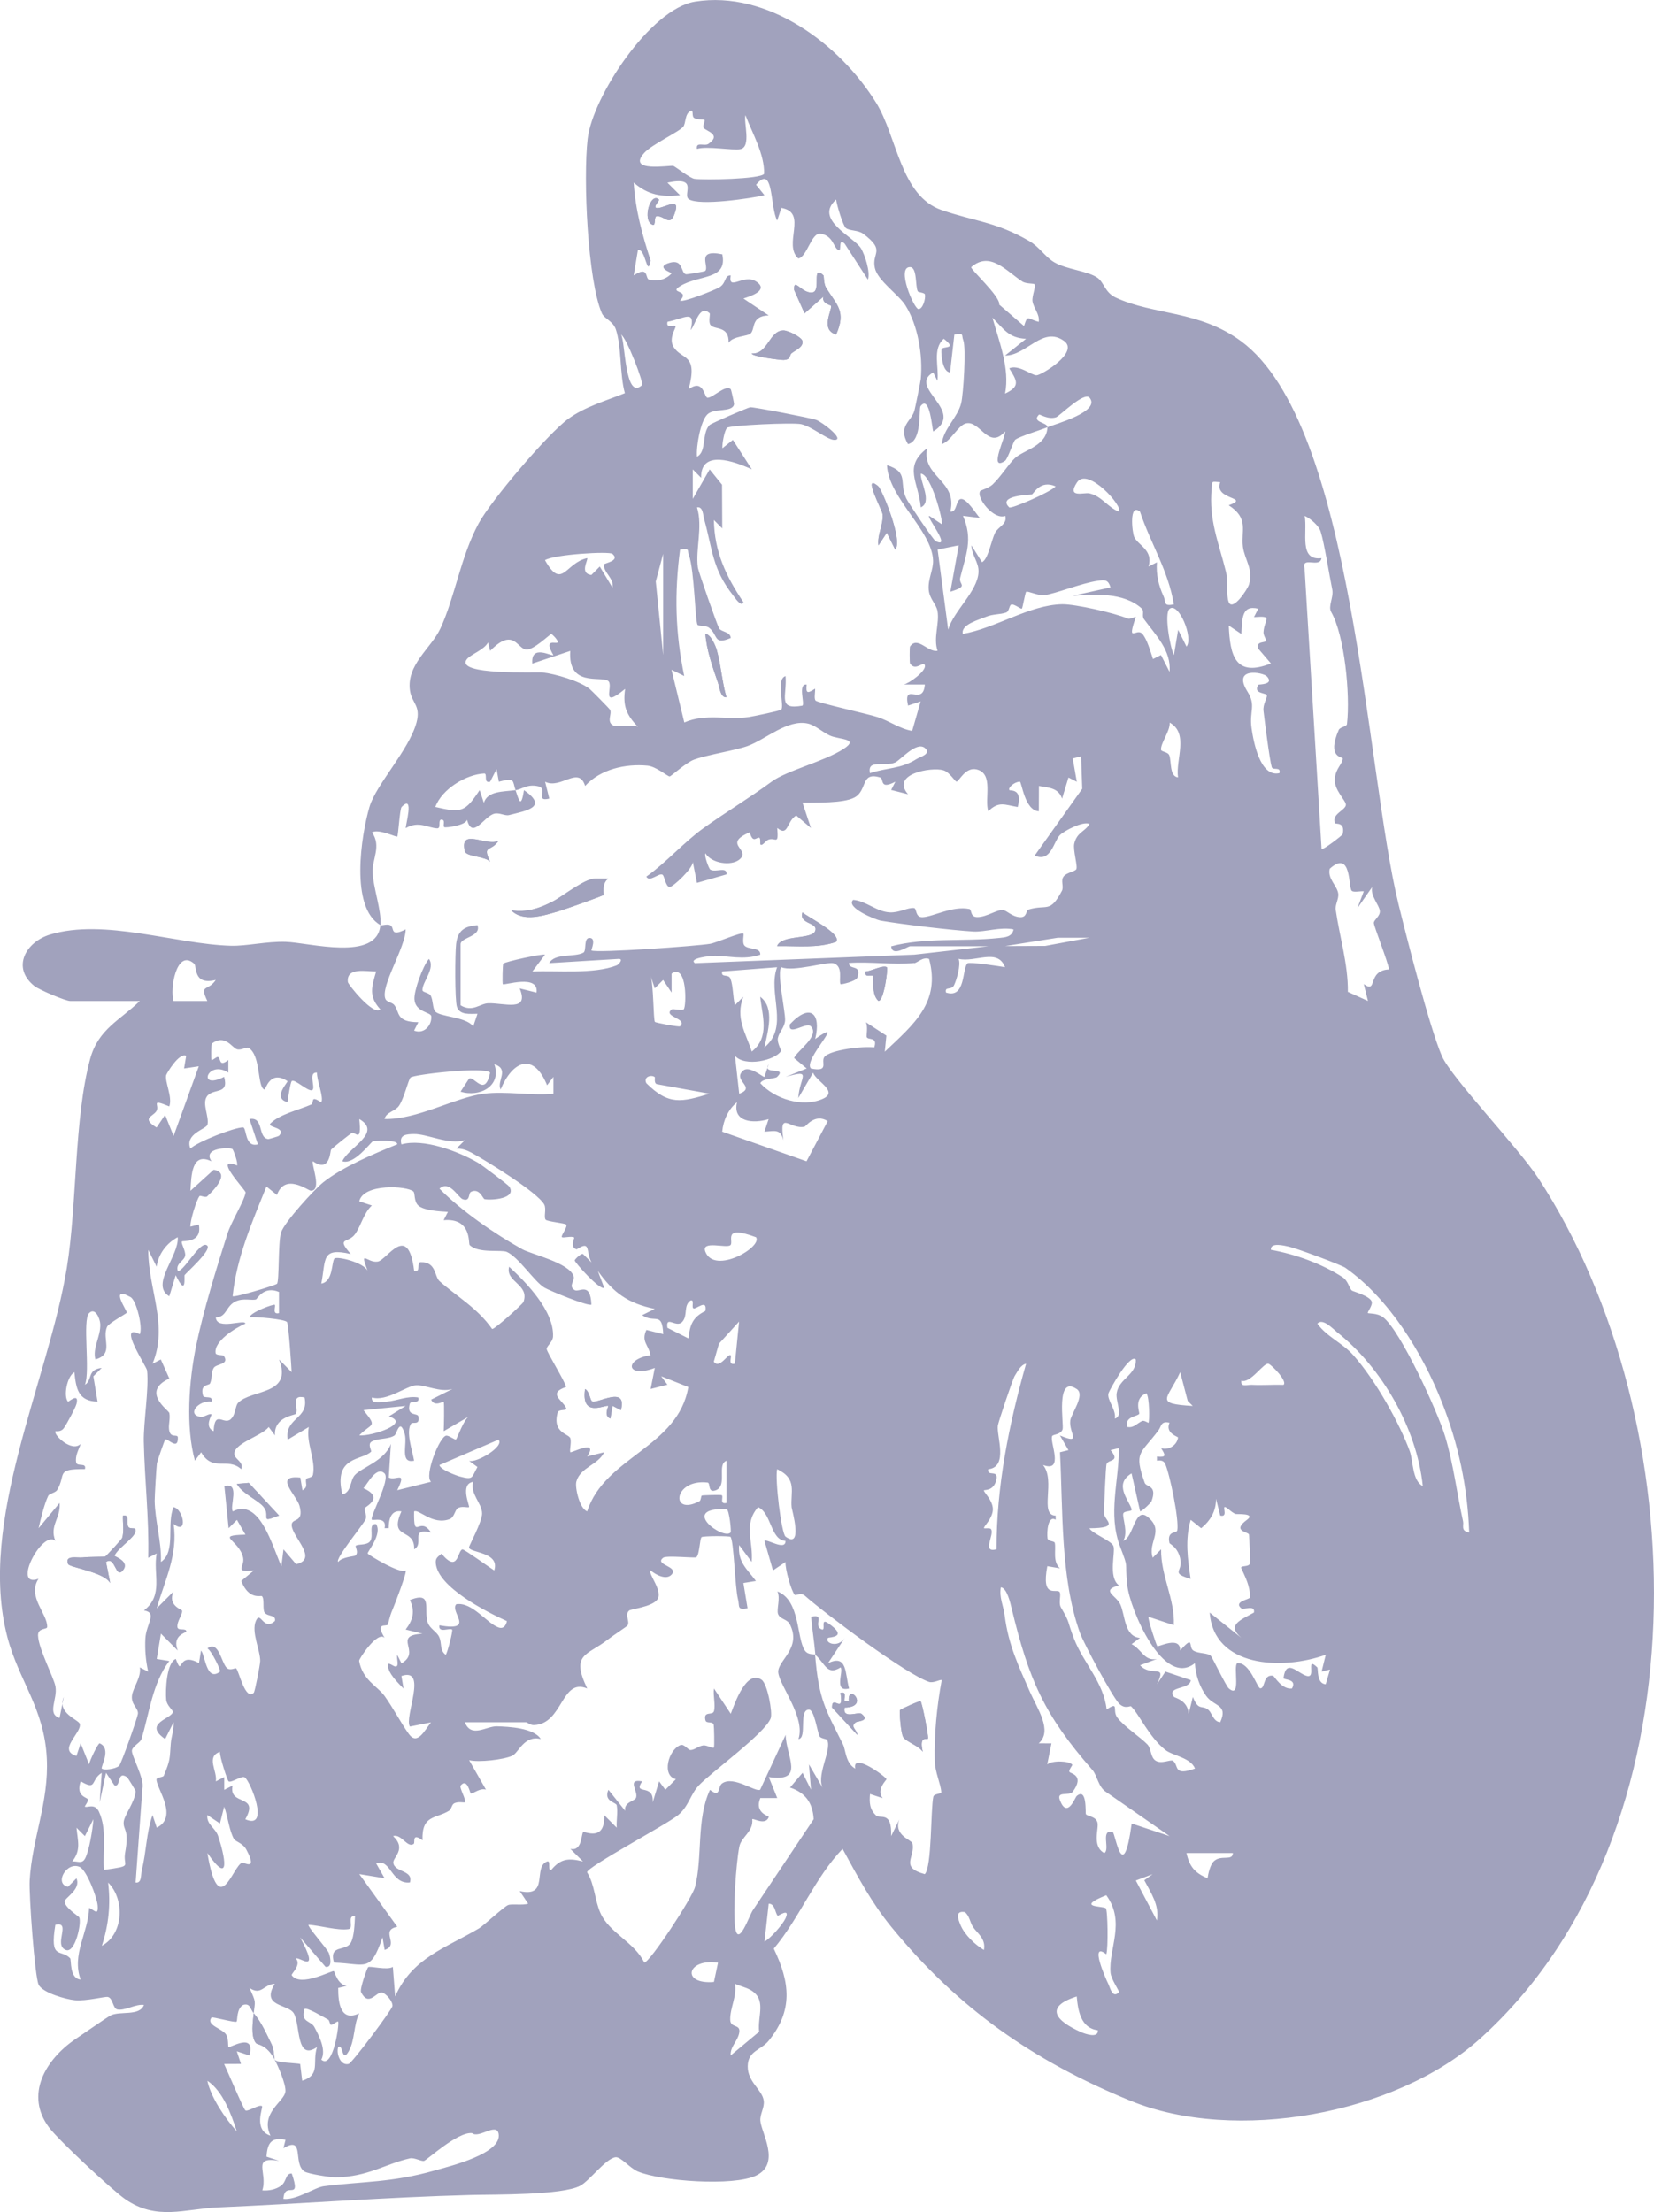 <svg width="468" height="626" viewBox="0 0 468 626" fill="none" xmlns="http://www.w3.org/2000/svg">
<g clip-path="url(#clip0_13_7387)">
<path d="M77.769 582.895C75.416 578.478 72.837 578.681 72.443 578.215C70.854 576.329 71.583 571.841 71.798 569.764C74.031 572.378 75.321 575.47 76.838 578.514C77.614 580.077 77.459 582.334 77.769 582.895Z" fill="#A1A2BD"/>
<path d="M233.009 77.95C233.14 78.07 233.033 80.254 233.713 81.376C236.759 86.39 239.529 88.013 236.591 94.662C231.958 93.313 235.529 87.727 235.135 86.521C235.087 86.366 232.364 85.853 233.009 83.931L227.647 88.67L224.709 82.081C224.458 78.177 227.038 83.394 230.011 82.725C232.352 82.212 229.557 74.62 233.009 77.95Z" fill="#A1A2BD"/>
<path d="M223.98 99.974C223.24 100.595 223.956 101.741 221.723 101.884C220.911 101.932 212.683 100.893 212.707 100.046C217.328 100.285 217.591 93.612 221.64 93.516C222.977 93.48 226.811 95.414 227.038 96.489C227.42 98.231 225.019 99.115 223.968 99.986L223.98 99.974Z" fill="#A1A2BD"/>
<path d="M248.522 137.648C249.501 138.484 255.58 152.928 253.311 155.554L250.922 150.779L248.558 154.348C248.152 151.316 250.003 148.511 249.728 145.515C249.621 144.392 243.781 133.577 248.522 137.648Z" fill="#A1A2BD"/>
<path d="M186.457 56.475C186.732 56.726 184.546 58.707 185.86 58.862C187.448 59.137 192.142 55.819 191.198 59.412C189.801 64.724 188.344 61.154 185.908 61.154C184.881 61.154 185.693 63.984 184.666 63.614C181.597 62.515 184.045 54.195 186.457 56.463V56.475Z" fill="#A1A2BD"/>
<path d="M205.541 197.322C203.821 197.489 203.607 194.517 203.141 193.18C201.672 188.942 199.904 183.893 199.594 179.428C201.087 179.392 202.508 182.89 202.806 183.952C203.929 187.856 204.335 193.192 205.541 197.322Z" fill="#A1A2BD"/>
<path d="M172.114 248.665C170.108 249.966 170.944 253.141 170.753 253.284C170.215 253.69 159.634 257.415 158.046 257.88C153.986 259.05 148.062 261.091 144.647 257.606C149.077 258.262 152.612 257.092 156.589 255.027C158.655 253.953 163.862 249.918 166.979 248.915C168.639 248.378 170.43 248.712 172.114 248.677V248.665Z" fill="#A1A2BD"/>
<path d="M236.592 266.546C231.194 268.42 225.509 267.656 219.884 267.74C221.066 264.505 229.605 265.902 230.62 263.55C231.755 260.936 225.903 261.652 227.061 258.202C228.435 259.491 238.251 264.254 236.592 266.546Z" fill="#A1A2BD"/>
<path d="M141.064 237.921C138.807 241.299 136.43 238.924 138.664 243.878C137.326 242.278 131.892 242.493 131.522 240.882C129.934 234.053 137.744 239.712 141.064 237.921Z" fill="#A1A2BD"/>
<path d="M262.578 491.993C262.339 492.506 259.963 490.942 261.097 495.753C259.891 493.986 256.655 493.079 255.592 491.647C254.899 490.716 254.422 484.257 254.66 483.947C254.851 483.696 260.226 481.249 260.476 481.44C260.906 481.763 262.805 491.503 262.578 491.993Z" fill="#A1A2BD"/>
<path d="M239.004 481.429C239.099 481.572 239.792 481.369 240.174 481.429C239.732 475.973 246.36 483.124 238.98 483.243C238.311 486.693 242.849 484.294 243.769 485.022C246.301 487.051 242.61 487.075 242.145 487.409C240.425 488.675 242.539 489.498 242.575 490.978L235.421 483.219C235.421 479.292 238.849 485.583 237.81 479.065C239.935 478.588 238.574 480.796 239.004 481.452V481.429Z" fill="#A1A2BD"/>
<path d="M36.341 432.14C36.663 432.665 38.049 432.438 38.192 432.629C39.47 434.396 33.475 437.774 32.388 440.257C32.28 440.496 36.878 441.868 34.764 444.423C32.651 446.978 32.663 440.197 29.999 442.047L31.182 448.004C29.438 444.865 19.657 443.611 19.263 442.62C18.212 439.97 21.938 440.973 23.419 440.77C25.055 440.543 29.462 440.627 29.761 440.508C30.083 440.364 34.466 435.601 34.561 435.267C35.17 433.309 34.681 430.958 34.788 428.917C36.866 428.57 35.493 430.755 36.341 432.14Z" fill="#A1A2BD"/>
<path d="M70.377 419.653L78.951 428.893C73.231 431.113 76.623 429.299 74.724 426.625C73.279 424.607 68.55 422.745 67.021 419.94L70.365 419.653H70.377Z" fill="#A1A2BD"/>
<path d="M167.505 396.566C168.782 397.485 177.608 391.815 175.685 399.073L173.309 397.844L172.711 401.449C170.633 400.685 172.27 397.951 172.102 397.879C171.171 397.474 164.364 401.377 165.534 393.104C166.764 393.677 166.943 396.16 167.505 396.566Z" fill="#A1A2BD"/>
<path d="M250.934 273.733C251.34 274.019 250.11 283.295 248.558 283.259C246.396 281.373 247.328 276.538 247.089 276.252C246.623 275.679 244.474 276.944 244.963 274.927C246.444 274.855 249.895 273.005 250.922 273.733H250.934Z" fill="#A1A2BD"/>
<g clip-path="url(#clip1_13_7387)">
<path d="M107.625 261.784C98.967 256.853 102.191 236.298 104.568 228.288C106.443 221.973 115.722 212.28 117.848 204.497C119.162 199.698 116.498 198.994 115.997 195.436C114.958 188.095 122.016 183.428 124.595 177.889C128.727 169.031 130.292 157.655 135.427 148.129C138.89 141.707 154.965 122.775 160.769 118.549C165.462 115.123 171.469 113.404 176.808 111.267C175.315 106.015 175.912 97.957 174.228 93.158C173.428 90.89 170.968 90.15 170.323 88.706C166.298 79.574 164.961 50.59 166.274 39.298C167.66 27.325 184.045 2.459 196.68 0.454C217.209 -2.805 237.642 12.475 247.901 29.079C253.92 38.82 254.756 55.437 266.471 59.459C275.619 62.599 281.829 62.778 291.18 68.186C294.13 69.893 295.707 72.686 298.286 74.214C301.797 76.291 307.852 76.661 310.575 78.643C312.426 79.992 312.617 82.773 315.734 84.229C326.458 89.219 339.308 87.81 351.167 96.56C383.125 120.148 386.385 218.069 395.76 256.113C398.149 265.806 404.502 290.791 407.965 298.825C410.593 304.925 429.617 324.764 435.337 333.538C479.919 401.915 482.952 519.21 418.749 576.974C394.912 598.425 349.412 606.578 319.914 594.534C292.434 583.313 270.974 568.308 252.164 545.269C246.551 538.393 242.634 530.968 238.407 523.221C230.477 531.505 226.321 542.655 218.941 551.476C223.538 561.002 224.458 568.976 217.496 577.535C215.262 580.281 211.62 580.316 211.572 584.769C211.524 589.222 215.668 591.37 216.098 594.474C216.373 596.444 215.012 598.246 215.143 600.144C215.382 603.642 221.066 612.284 213.901 615.71C207.5 618.766 187.138 617.322 180.462 614.529C178.169 613.562 175.637 610.279 174.121 610.506C171.362 610.924 166.788 617.167 164.196 618.563C159.121 621.285 139.929 620.999 133.242 621.178C109.405 621.798 86.105 623.637 61.647 624.699C52.332 625.105 44.235 628.555 35.35 622.312C31.576 619.65 16.492 605.611 13.841 602.03C6.986 592.803 12.862 582.895 21.234 577.141C22.858 576.031 30.525 570.767 31.182 570.421C33.904 568.976 39.446 570.731 40.736 567.4C38.383 567.078 35.278 569.131 33.188 568.678C31.922 568.403 31.994 565.514 30.525 565.144C29.749 564.953 24.386 566.374 21.174 566.063C18.666 565.825 12.026 563.963 10.927 561.659C9.829 559.355 8.169 536.316 8.396 532.198C9.04 520.415 13.877 510.054 13.244 497.568C12.516 483.398 5.35 475.711 2.102 463.356C-6.521 430.588 13.722 390.718 18.917 358.75C21.843 340.724 20.935 316.575 25.509 299.684C27.802 291.209 33.952 288.75 39.553 283.283H19.848C18.582 283.283 11.106 280.131 9.745 279.057C3.141 273.816 7.345 266.535 14.164 264.481C29.605 259.826 49.716 267.227 65.361 267.645C69.78 267.764 75.404 266.379 80.802 266.535C87.43 266.726 106.753 272.229 107.625 261.807C108.007 262.022 109.452 261.402 110.384 261.819C111.829 262.464 110.073 265.329 114.791 263.013C114.743 268.182 107.554 279.116 109.058 282.698C109.452 283.629 110.993 283.641 111.602 284.464C113.131 286.529 112.02 289.251 118.373 289.287L117.167 291.651C119.95 292.761 122.231 290.182 122.028 287.604C121.932 286.398 117.478 286.482 117.263 282.781C117.119 280.418 119.556 273.494 121.371 271.369C123.27 274.019 119.448 277.923 119.532 280.215C119.556 280.883 121.431 280.871 121.896 281.814C122.541 283.115 122.41 285.204 123.043 286.124C124.237 287.843 131.773 287.616 133.899 290.469L135.105 286.899C133.015 286.876 130.113 287.377 129.289 284.93C128.668 283.092 128.739 269.734 129.062 267.12C129.516 263.383 131.355 262.118 135.093 261.819C136.287 265.042 130.328 265.269 130.328 267.191V284.5C133.684 286.541 135.821 284.011 138.102 283.927C142.593 283.76 149.877 286.541 147.047 279.725L151.812 280.907C152.541 275.523 142.569 278.973 142.27 278.52C142.115 278.281 142.21 272.909 142.413 272.706C142.987 272.121 153.735 269.805 154.201 270.187L150.63 274.938C157.556 274.616 168.09 275.762 174.527 273.184C175.016 272.981 176.497 271.381 175.1 271.369L155.407 272.563C156.935 269.662 162.56 270.975 165.068 269.602C166.024 269.077 165.068 265.484 166.752 265.436C168.89 265.365 167.194 268.898 167.349 268.982C168.842 269.77 197.205 267.74 200.931 267.096C202.818 266.773 209.817 263.67 210.342 264.219C210.569 264.469 209.948 266.594 210.569 267.49C211.56 268.898 215.262 267.931 215.119 270.175C210.306 271.823 206.031 270.414 201.72 270.498C201.445 270.498 194.638 271.095 196.62 272.575L258.709 270.164L279.62 267.788H257.527C256.846 267.788 252.391 270.951 252.164 267.8C261.969 265.21 272.443 266.535 282.653 265.448C284.433 265.257 286.344 265.174 286.786 263.025C283.155 262.225 278.629 263.813 275.404 263.622C269.385 263.264 255.269 261.593 249.239 260.554C247.698 260.291 239.135 256.77 241.416 254.657C245.071 254.979 247.997 257.988 251.711 258.202C254.41 258.358 256.822 256.794 258.601 256.973C259.497 257.056 258.852 259.671 261.085 259.563C264.047 259.432 269.565 256.281 274.27 257.247C275.058 257.415 274.389 259.551 276.563 259.539C279.142 259.539 282.104 257.379 283.776 257.534C284.875 257.641 286.284 259.42 288.613 259.563C290.643 259.683 290.249 257.629 291.013 257.403C296.268 255.827 297.044 258.572 300.448 252.15C301.128 250.873 299.994 249.214 300.997 247.996C301.869 246.934 304.03 246.695 304.52 246.026C305.046 245.31 303.553 240.547 303.959 238.769C304.711 235.462 307.052 235.378 308.282 233.17C306.491 232.299 301.069 235.128 299.874 236.357C298.131 238.148 297.331 244.224 292.769 242.123L306.216 223.226L305.893 214.059L303.529 214.643L304.687 221.245L302.323 220.039L300.519 226.008C299.504 223.011 296.877 222.928 293.963 222.427L293.939 229.589C289.926 229.41 289.09 221.209 288.565 221.221C287.001 221.245 285.137 222.952 285.603 223.596C285.794 223.859 289.425 223.047 287.968 228.383C284.194 227.751 282.677 226.652 279.632 229.577C278.474 226.02 281.244 218.989 276.396 217.759C273.123 216.923 271.356 221.209 270.663 221.197C270.198 221.197 268.705 218.499 266.889 217.974C263.569 217.007 251.914 219.001 256.929 224.778L252.152 223.561L253.347 221.221C248.713 223.644 250.218 220.385 249.012 220.015C243.387 218.32 245.56 223.692 241.739 225.709C238.598 227.369 230.776 227.094 227.073 227.178L229.45 234.328L225.282 230.771C222.476 232.514 223.085 236.918 219.92 234.316C220.326 239.342 219.55 236.978 217.531 237.587C216.6 237.873 215.812 239.461 215.191 239.031C214.988 238.888 215.274 237.324 214.88 237.109C214.152 236.703 213.065 238.972 212.145 235.534C204.12 238.983 212.814 240.392 209.16 243.293C206.891 245.095 201.385 244.415 199.606 241.502C199.176 242.039 200.561 245.847 200.979 246.098C202.496 247.017 205.78 245.06 205.553 247.459L197.205 249.858L196.023 243.902C196.154 245.68 190.327 251.159 189.431 251.028C188.332 250.873 188.022 247.96 187.484 247.566C186.553 246.874 183.758 249.858 182.886 248.08C188.463 244.14 193.611 238.255 199.033 234.376C205.661 229.637 211.859 225.96 218.391 221.173C222.655 218.046 233.2 215.503 238.669 211.958C243.351 208.914 237.356 209.355 234.788 208.15C232.674 207.159 230.68 205.249 228.602 204.771C222.858 203.47 216.731 209.212 211.56 211.11C208.157 212.363 200.239 213.569 196.429 214.954C194.076 215.801 189.897 219.717 189.479 219.729C188.881 219.741 185.681 216.912 183.221 216.685C176.975 216.088 169.893 217.676 165.558 222.427C163.755 216.553 158.619 223.489 154.236 221.233L155.419 225.996C151.239 227.046 155.168 223.155 152.314 222.522C149.101 221.806 147.859 223.346 145.865 223.62C144.957 220.982 145.889 219.979 141.148 221.221L140.503 217.652L138.687 221.221C136.645 221.782 138.078 218.857 136.992 218.905C131.928 219.144 125.037 223.286 123.174 228.371C130.638 230.114 131.594 229.792 135.714 223.608L136.908 227.201C137.947 223.775 142.473 224.086 145.865 223.608C146.832 226.402 147.382 229.076 148.265 223.608C155.192 228.431 149.101 229.386 143.99 230.675C142.879 230.95 141.291 229.899 139.846 230.281C136.86 231.069 133.672 237.766 132.143 231.964C131.844 233.624 126.005 234.328 125.718 234.089C125.192 233.671 126.16 232.036 124.966 231.952C123.771 231.869 124.942 234.471 123.712 234.423C121.156 234.34 118.493 232.191 114.826 234.352C114.576 234.077 117.418 224.444 113.632 228.383C113.119 228.92 112.701 236.369 112.414 236.739C112.187 237.026 107.183 234.459 105.261 235.557C107.983 239.473 105.308 243.042 105.44 246.814C105.607 251.386 107.995 257.582 107.649 261.807L107.625 261.784ZM196.417 33.389C195.605 32.887 196.381 30.989 195.414 31.407C193.706 32.159 194.112 34.928 193.312 35.872C192.046 37.388 184.391 40.885 182.242 43.32C177.333 48.859 189.264 46.746 190.506 46.949C190.924 47.021 195.247 50.459 196.513 50.614C199.295 50.972 215.155 50.721 216.206 49.194C216.349 43.631 212.922 37.853 210.927 32.601C210.354 34.559 212.647 41.53 209.53 42.198C207.368 42.652 200.107 41.255 197.205 42.139C196.823 39.966 199.355 41.494 200.466 40.706C204.263 38.044 199.773 37.125 199.104 36.206C198.698 35.657 199.618 34.165 199.343 33.95C198.949 33.639 197.432 34.009 196.417 33.389ZM296.316 120.924C294.751 121.593 288.362 123.539 287.263 124.446C286.69 124.923 285.161 129.913 284.349 130.438C279.417 133.697 284.946 122.775 284.361 122.106C279.692 127.514 277.303 118.788 273.267 119.838C271.069 120.411 268.979 124.947 266.471 125.687C266.878 121.402 270.998 118.119 271.965 114.108C272.598 111.494 273.41 98.542 272.574 96.346C271.941 94.698 272.98 94.257 270.042 94.662L268.824 105.394C266.674 105.239 266.268 100.428 266.376 98.984C266.471 97.742 271.177 99.115 267.045 95.88C263.725 98.769 265.755 103.914 265.241 107.781L264.047 105.394C256.643 109.691 273.398 116.305 264.071 122.106C263.772 121.796 263.14 111.458 260.476 114.944C259.903 115.696 261.014 124.816 256.906 125.687C253.92 120.507 257.921 119.289 258.745 116.173C258.996 115.242 260.464 107.996 260.536 107.256C261.157 100.619 259.76 92.096 256.189 86.414C254.266 83.358 248.331 79.419 247.543 75.849C246.551 71.409 250.779 71.051 244.247 66.156C242.778 65.058 240.294 65.38 239.302 64.497C238.526 63.805 236.759 58.063 236.591 56.463C230.143 62.217 241.631 66.968 243.638 70.322C244.665 72.029 246.36 77.055 245.572 79.132L239.004 68.974C236.986 67.04 238.335 71.385 237.213 70.776C235.756 69.988 235.803 66.777 232.233 66.144C229.557 65.667 228.399 72.722 225.891 73.151C221.401 69.141 228.745 60.152 221.09 58.839L219.908 62.42C217.806 58.54 219 46.221 213.925 52.285L216.313 55.258C212.468 56.141 197.85 58.337 194.9 56.368C192.966 55.079 197.91 49.779 188.846 51.688L192.416 55.246C187.114 55.807 183.328 55.15 179.304 51.676C179.769 59.281 181.74 66.562 184.105 73.748C183.089 78.977 182.707 70.131 180.498 70.776L179.304 77.938C183.687 75.073 182.468 78.834 183.663 79.144C185.956 79.741 188.511 79.12 190.04 77.341C190.135 77.222 185.167 75.623 189.467 74.369C193.455 73.211 192.536 77.353 194.124 77.616C194.399 77.664 199.343 76.876 199.534 76.673C200.8 75.396 196.692 70.382 204.371 71.97C205.923 79.335 197.814 77.664 192.476 80.959C188.989 83.119 195.39 81.901 192.428 85.077C193.217 85.686 202.317 82.069 203.583 81.293C205.601 80.039 204.896 77.891 206.759 77.938C205.971 82.642 210.39 77.318 213.973 79.681C217.818 82.212 211.966 83.955 210.354 84.48L217.507 89.267C212.48 89.434 213.734 92.944 212.444 94.328C211.572 95.259 207.356 95.056 206.162 97.014C206.317 92.036 202.114 93.457 201.015 91.953C200.382 91.081 201.015 88.885 200.8 88.67C197.922 85.924 196.823 91.869 195.426 93.433C196.859 87.333 193.67 90.174 188.87 91.069C188.392 93.158 190.697 91.821 191.127 92.335C191.437 92.693 189.025 95.689 190.601 98.208C192.966 101.98 197.588 99.951 194.841 110.157C199.188 106.97 199.2 112.592 200.227 112.568C201.779 112.532 205.314 108.772 206.759 110.145C206.915 110.288 207.739 114.156 207.703 114.371C207.285 116.842 202.102 115.374 200.155 117.272C198.209 119.17 196.943 126.32 197.217 129.245C200.024 127.824 198.483 122.619 200.776 120.28C201.218 119.826 211.668 115.314 212.289 115.254C213.232 115.159 229.342 118.262 230.919 118.823C232.65 119.432 239.386 124.613 236.006 124.494C234.024 124.422 229.856 120.769 226.691 120.041C224.41 119.516 206.485 120.351 205.732 121.068C204.98 121.784 204.311 125.484 204.395 126.857L207.368 124.494L212.731 132.826C207.774 130.546 198.185 127.096 198.388 135.213L196.023 132.838V141.182L200.8 132.838L204.299 137.171L204.359 149.538L201.994 147.162C202.138 156.151 205.458 163.158 210.354 170.428C209.781 172.004 207.858 169.043 207.464 168.542C201.493 160.974 201.624 155.483 199.236 146.912C198.889 145.682 198.937 143.295 197.217 143.581C198.913 149.108 196.752 155.411 197.456 160.568C197.623 161.809 202.997 177.113 203.499 177.877C204.12 178.844 206.735 178.808 206.759 180.563C201.815 182.652 203.296 179.799 200.645 177.662C199.785 176.97 197.791 177.232 197.384 176.826C196.704 176.11 196.477 161.451 194.948 157.166C194.339 155.471 195.283 155.148 192.428 155.518C190.792 167.933 191.067 179.059 193.599 191.318L190.004 189.539L193.623 204.461C199.701 201.823 205.78 203.804 211.811 202.933C213.041 202.754 220.708 201.166 221.042 200.832C222.046 199.805 219.43 192.166 222.273 191.342C222.726 197 219.86 201.023 227.061 199.698C227.766 199.03 225.676 193.431 228.244 193.729C227.957 196.451 228.602 196.2 230.632 194.899C230.704 195.83 230.262 197.74 230.787 198.278C231.42 198.922 245.536 202.026 248.295 202.933C251.794 204.079 254.577 206.252 258.1 206.848L260.5 198.504L256.929 199.686C255.425 192.715 261.217 200.152 261.683 193.718H255.735C257.276 193.383 262.005 189.969 261.706 188.358C261.408 186.746 259.103 190.232 257.491 187.761C257.359 187.558 257.347 183.165 257.491 182.962C259.628 179.882 262.542 184.729 265.277 184.168C264.023 180.455 265.886 176.385 265.265 172.923C264.895 170.894 263.008 169.533 262.781 166.883C262.53 163.851 264.107 161.236 264.011 158.598C263.725 150.087 251.388 140.955 250.97 131.644C257.347 133.685 254.254 136.502 256.44 141.086C257.061 142.376 264.059 152.797 264.716 153.131C269.469 155.495 262.029 146.231 262.925 145.981L266.483 148.368C266.961 147.723 263.522 134.175 260.536 134.043C260.381 136.443 263.844 142.185 260.536 143.581C259.879 136.276 255.508 132.109 262.315 126.881C260.763 135.022 271.033 135.941 268.896 144.775C270.819 145.145 270.412 141.432 271.857 141.218C273.517 140.979 276.181 145.419 277.244 146.577L272.479 145.981C275.369 152.689 273.314 156.915 271.69 163.504C271.177 165.558 274.353 165.772 268.908 167.456L271.272 154.325L265.301 155.53L268.287 178.187C269.791 172.899 276.623 167.396 276.873 161.905C277.005 159.111 274.879 157.07 274.879 154.337L277.853 159.1C279.584 158.336 280.504 152.952 281.531 150.839C282.391 149.048 285.102 148.368 284.433 145.992C281.232 147.306 276.073 140.752 277.363 138.95C277.482 138.77 279.811 138.114 280.874 137.099C283.274 134.795 285.341 131.357 287.18 129.638C289.568 127.406 296.184 126.213 296.375 120.912C298.441 120.029 311.542 116.531 308.306 112.556C306.789 110.694 299.791 117.773 298.8 118.095C296.507 118.811 294.19 117.152 293.999 117.331C291.718 119.552 296.423 119.468 296.375 120.912L296.316 120.924ZM292.685 80.421C292.446 80.171 290.309 80.35 289.281 79.681C284.624 76.625 280.157 71.003 274.819 75.587C274.318 76.016 283.119 83.883 282.737 86.211L289.747 92.275C290.846 88.825 290.727 90.317 293.915 91.081C294.226 88.885 292.494 87.309 292.148 85.292C291.909 83.859 293.223 80.994 292.685 80.409V80.421ZM259.676 82.427C258.948 80.959 259.557 75.635 257.503 75.587C253.514 75.515 258.625 87.452 259.891 87.476C261.073 87.5 261.933 84.635 261.718 83.358C261.611 82.761 259.879 82.821 259.676 82.415V82.427ZM290.332 95.88C285.329 95.689 283.907 92.955 280.802 89.9C282.737 96.775 285.758 104.296 284.385 111.386C288.804 109.297 287.753 107.769 285.567 104.236C288.242 103.066 291.909 106.277 293.318 106.206C294.727 106.134 305.499 99.676 301.069 96.489C295.026 92.144 290.523 100.631 284.373 100.631L290.332 95.88ZM181.656 108.987C182.23 108.45 177.333 95.606 175.697 94.674C176.927 95.964 176.7 113.631 181.656 108.987ZM316.606 144.799C317.967 143.45 307.756 131.942 304.735 136.526C301.714 141.11 306.753 139.272 308.246 139.618C311.805 140.442 313.429 143.593 316.606 144.799ZM345.268 136.455C342.616 136.288 343.058 136.001 342.843 138.269C341.995 147.21 344.85 153.585 346.88 161.797C347.489 164.292 346.904 168.482 347.668 170.392C348.767 173.126 352.97 166.835 353.4 165.414C354.726 161.117 352.146 158.359 351.681 154.731C351.096 150.159 353.496 146.768 347.668 142.996C354.105 140.645 343.309 141.552 345.268 136.443V136.455ZM298.704 137.648C294.25 135.691 292.47 139.809 291.957 139.928C291.551 140.036 282.021 140.191 285.567 143.593C286.093 144.094 297.295 139.272 298.692 137.648H298.704ZM322.565 144.811C319.4 142.173 320.344 150.779 320.941 151.997C322.135 154.432 326.351 155.65 324.989 160.329L327.354 159.123C327.091 162.49 327.808 165.653 329.205 168.685C330.029 170.488 329.038 171.634 332.143 171.049C330.566 161.439 325.539 153.752 322.565 144.811ZM376.64 173.138C375.745 171.586 377.393 168.96 376.975 166.883C376.079 162.526 374.753 153.871 373.679 150.433C373.153 148.762 370.801 146.733 369.164 146.004C370 150.66 367.409 158.777 373.918 157.954C373.452 160.926 368.137 157.202 369.129 160.914L373.941 240.297C374.24 240.667 379.841 236.417 379.913 236.059C380.677 232.49 377.93 233.325 377.751 232.955C376.581 230.448 380.749 229.29 380.82 227.774C380.892 226.545 377.321 223.537 377.691 220.266C378.014 217.329 379.841 216.279 379.936 214.643C379.96 214.178 375.327 214.536 378.79 206.586C379.172 205.714 381.047 205.679 381.131 204.903C382.098 196.57 380.426 179.667 376.628 173.138H376.64ZM173.297 156.748C172.377 155.96 156.744 156.891 154.201 158.527C159.061 167.133 159.885 159.326 166.131 157.942C166.525 158.407 163.85 162.287 167.325 162.717L169.702 160.329L173.297 166.298C173.858 163.695 170.741 162.072 170.86 159.744C170.884 159.374 175.613 158.741 173.297 156.76V156.748ZM187.639 185.385V156.736L185.55 164.555L187.639 185.385ZM314.229 166.274C313.572 163.982 312.617 164.089 310.611 164.364C306.084 164.997 298.441 168.112 295.432 168.434C293.724 168.614 290.786 167.181 290.368 167.468C290.07 167.67 289.353 172.135 289.138 172.254C288.875 172.422 287.18 171.037 286.296 171.061C285.484 171.096 285.675 172.994 284.66 173.353C282.94 173.949 280.91 173.735 278.951 174.57C277.1 175.37 271.774 176.719 272.431 179.393C281.674 177.805 291.276 171.168 300.555 171.001C304.221 170.941 315.435 173.484 319.018 175.024C319.842 175.382 321.228 174.379 321.371 174.63C318.767 182.317 321.49 177.65 323.138 179.297C324.524 180.694 325.563 184.514 326.243 186.507L328.5 185.385L330.925 190.124C331.486 184.096 326.924 179.655 323.688 175.215C322.995 174.272 323.879 172.947 323.019 172.171C317.848 167.575 309.799 168.184 303.469 168.625L314.205 166.238L314.229 166.274ZM335.714 182.998C337.756 180.551 333.516 170.356 330.961 172.266C329.301 173.508 331.104 183.392 332.167 185.385L333.361 178.235L335.726 182.998H335.714ZM356.04 172.266C351.131 171.061 351.549 175.394 351.239 179.417L347.68 177.029C348.038 185.481 349.483 191.784 359.61 187.761L356.04 183.583C355.251 181.255 358.177 182.079 358.225 181.267C358.249 180.813 357.461 179.823 357.509 178.891C357.747 175.131 360.446 174.212 354.81 174.642L356.028 172.266H356.04ZM157.771 181.792C158.142 181.374 156.243 179.441 155.992 179.441C155.574 179.441 150.94 184.096 148.827 183.822C146.331 183.511 145.268 177.459 138.687 184.192L138.09 181.816C136.956 183.965 133.146 185.17 132.083 186.579C128.572 191.199 151.955 190.124 153.484 190.303C157.091 190.697 163.97 192.715 166.788 194.923C167.206 195.245 172.425 200.51 172.616 200.88C173.201 201.99 171.672 204.079 173.261 205.165C174.67 206.132 178.492 204.759 180.474 205.691C177.261 202.265 176.175 199.865 176.879 194.959C169.415 201.071 173.882 193.897 172.019 192.667C169.869 191.246 160.65 194.493 161.354 184.215L150.618 187.797C150.128 182.174 156.123 185.827 156.577 185.409C153.687 180.491 157.306 182.329 157.771 181.816V181.792ZM358.416 191.378C357.401 190.303 348.528 188.62 352.959 195.699C355.502 199.758 353.436 201.131 354.129 206.084C354.666 209.857 356.541 220.063 361.999 218.798C362.512 216.828 360.16 218.141 359.837 217.079C359.252 215.193 357.843 204.091 357.509 201.178C357.294 199.328 358.548 197.621 358.464 196.809C358.38 195.998 354.332 196.415 356.087 193.777C356.183 193.634 360.721 193.801 358.428 191.378H358.416ZM333.325 220.003C332.585 214.99 336.49 207.553 330.961 204.497C331.128 206.908 328.417 210.203 328.512 212.149C328.548 212.793 330.459 212.722 330.853 213.76C331.51 215.515 330.853 219.681 333.325 220.003ZM261.671 211.659C259.258 209.737 254.72 215.181 253.275 215.789C250.17 217.114 245.333 214.739 246.157 218.81C251.09 217.174 254.828 217.687 259.437 214.751C260.142 214.297 263.761 213.318 261.671 211.659ZM382.48 252.102C381.453 251.171 382.504 240.237 376.246 245.859C375.577 248.736 378.336 250.586 378.659 252.902C378.862 254.335 377.727 256.09 377.93 257.438C379.017 264.971 381.477 272.933 381.382 280.692L387.066 283.271L385.884 278.496C389.92 281.384 386.648 274.664 393.025 274.342C392.679 272.014 388.702 262.058 388.726 261.175C388.75 260.291 390.529 259.301 390.434 257.832C390.326 256.197 387.663 253.487 388.248 251.052L384.081 257.009L385.884 252.246C384.916 252.138 383.042 252.616 382.48 252.102ZM308.246 265.377H299.301L284.373 267.74L295.73 267.693L308.246 265.377ZM284.373 273.721C282.283 268.194 276.013 272.467 271.236 271.357C271.941 273.088 270.639 277.397 269.959 278.794C269.182 280.406 267.248 278.997 267.666 280.883C273.303 282.745 272.192 274.043 273.756 272.623C274.282 272.145 282.821 273.434 284.373 273.721ZM258.697 272.527C252.821 273.124 246.157 272.085 240.186 272.527C240.21 274.676 243.96 272.742 242.563 276.693C242.204 277.696 237.953 278.722 237.822 278.508C237.26 277.529 238.693 273.47 235.863 272.611C234.131 272.073 224.41 275.129 221.078 273.721C219.717 275.082 222.249 286.338 222.141 288.714C222.046 290.755 220.481 291.997 220.111 293.716C219.8 295.136 221.15 297.177 220.959 297.476C219.347 300.066 210.784 302.048 207.965 298.801L209.16 309.544C214.247 307.634 206.962 305.772 210.342 302.931C212.062 301.487 216.086 305.02 216.301 304.77L217.496 301.2C215.549 304.364 222.941 301.726 219.896 304.758C219.287 305.366 215.716 305.14 215.131 306.56C219.275 311.06 227.061 313.472 232.722 311.013C237.451 308.96 230.99 306.083 230.059 303.588L225.879 310.75C226.249 304.686 230.095 302.525 222.296 304.77L228.256 302.382L224.685 299.422C225.449 297.44 232.053 293.202 229.45 290.469C228.112 289.048 222.894 293.513 223.491 289.884C229.307 283.688 232.424 286.864 230.656 294.038C240.138 287.317 226.99 299.995 229.462 302.394C234.848 303.468 232.125 300.556 233.26 299.123C234.896 297.058 244.462 295.996 247.364 296.425C248.415 293.286 245.632 294.444 245.238 293.489C245.095 293.143 245.644 290.373 244.987 289.287L250.803 293.083L250.349 297.631C258.601 289.8 266.173 283.7 262.889 271.381C261.133 270.701 259.545 272.491 258.709 272.575L258.697 272.527ZM54.923 272.718C49.907 268.301 47.985 280.071 49.107 283.283H58.661C56.344 278.352 58.84 280.68 61.05 277.326C54.541 278.925 55.819 273.518 54.923 272.718ZM219.872 273.733L204.359 274.926C203.893 276.836 206.102 275.476 206.688 276.98C207.452 278.925 207.368 282.256 207.942 284.464L210.306 282.089C208.073 288.189 210.867 291.997 212.719 297.595C217.902 293.465 215.668 287.544 215.107 282.089C219.394 285.264 217.149 292.164 216.301 296.402C223.455 290.516 217.125 281.182 219.872 273.733ZM106.431 274.926C103.672 274.962 97.94 273.613 98.43 277.935C98.501 278.579 105.643 287.592 107.625 285.646C104.234 281.946 105.153 279.355 106.431 274.926ZM193.479 285.598C194.22 284.822 194.494 272.527 190.028 275.523V280.895L187.628 277.326L185.263 279.701L184.069 276.132C184.929 278.305 184.857 288.726 185.311 289.203C185.561 289.466 192.142 290.696 192.404 290.445C194.781 288.225 187.436 287.747 190.028 285.682C190.41 285.372 192.99 286.112 193.479 285.61V285.598ZM70.353 296.569C69.744 296.187 68.203 297.357 66.985 296.927C65.612 296.437 63.629 292.57 59.939 295.339C59.748 295.482 59.712 299.816 59.855 299.995C60.023 300.198 61.265 299.052 61.611 299.123C62.626 299.35 61.754 302.191 64.609 299.983V303.564C58.816 299.744 55.568 308.697 63.414 304.758C64.895 310.034 60.202 307.79 58.506 310.356C57.157 312.409 59.199 315.991 58.709 318.247C58.422 319.572 52.2 320.789 53.872 325.051C55.95 323.069 66.364 319.035 68.764 319.058C69.827 319.058 69.183 324.86 72.968 323.845L70.592 316.695C74.772 315.931 72.837 322.055 75.93 322.353C76.085 322.365 78.832 321.565 78.939 321.446C81.232 318.963 75.309 319.142 76.575 317.889C79.19 315.286 84.636 314.116 88.207 312.517C88.469 312.397 88.446 311.228 88.744 311.084C89.329 310.798 90.81 312.027 90.894 311.92C91.73 310.774 89.544 305.462 89.7 303.564C87.204 303.325 89.138 307.324 88.505 308.351C87.753 309.568 83.37 305.163 82.558 305.951C82.152 306.345 81.531 310.726 81.34 311.908C76.957 310.774 81.579 306.226 81.352 305.963C76.264 302.633 75.213 308.482 74.795 308.327C72.741 307.611 73.888 298.777 70.365 296.557L70.353 296.569ZM52.69 298.801C50.684 297.738 47.077 303.91 47.005 304.304C46.623 306.202 48.856 310.476 47.901 313.114C42.288 310.798 45.345 312.803 44.223 314.498C43.196 316.038 39.947 316.432 44.306 319.082L46.707 315.513L49.119 321.47L56.249 301.761L52.081 302.382L52.678 298.813L52.69 298.801ZM136.884 309.532C142.903 308.721 150.379 310.129 156.589 309.532V304.758L154.798 307.133C150.905 297.583 144.993 300.281 141.649 308.327C140.443 305.892 144.288 302.609 139.87 301.176C142.019 307.455 135.606 310.619 130.316 308.936L132.68 305.307C134.09 304.22 137.183 310.786 138.675 303.576C137.314 301.773 116.904 304.089 116.152 304.949C115.495 305.701 114.313 310.941 112.868 312.982C111.769 314.522 109.249 314.737 108.807 316.671C117.931 316.934 128.656 310.631 136.872 309.521L136.884 309.532ZM185.239 304.793C184.248 304.065 181.979 304.746 182.874 306.536C189.228 312.875 192.846 311.908 200.776 309.521L185.86 306.823C184.94 306.548 185.43 304.913 185.251 304.781L185.239 304.793ZM217.484 316.707C213.256 318.044 207.189 317.614 208.539 311.932C206.019 313.961 204.657 317.089 204.347 320.264L228.208 328.644L234.203 317.28C230.608 314.976 228.017 318.772 227.647 318.855C223.491 319.787 220.362 313.878 221.675 322.675C220.792 319.464 219.43 320.061 216.301 320.264L217.484 316.695V316.707ZM96.877 328.62C98.513 324.776 108.33 320.527 101.666 316.695C102.394 323.857 100.531 320.085 99.504 320.658C99.086 320.885 94.297 324.645 93.676 325.361C93.39 325.684 93.438 332.07 88.529 328.632C87.968 329.241 91.276 337.084 87.92 336.964C87.192 336.94 80.611 331.819 78.366 338.182L75.392 335.794C71.332 345.857 66.937 355.909 65.827 366.819C66.281 367.297 77.912 363.763 78.378 363.31C79.047 362.653 78.665 351.731 79.501 348.866C80.337 346.001 89.007 336.534 91.479 334.577C97.008 330.196 105.798 326.519 112.39 323.845C112.629 322.413 105.786 322.854 105.476 323.01C104.878 323.284 100.161 329.766 96.877 328.632V328.62ZM131.498 322.675C126.912 324.06 120.881 320.849 117.072 320.933C115.077 320.968 112.808 321.076 113.596 323.857C119.83 322.09 129.683 325.827 135.26 329.062C136.359 329.694 143.763 335.305 144.073 335.771C146.39 339.256 138.986 339.746 137.099 339.364C136.621 339.268 135.714 336.141 133.289 337.275C132.442 337.669 133.146 340.199 130.925 339.376C129.599 338.886 127.199 333.849 124.345 336.391C130.638 342.754 139.882 349.128 147.788 353.545C150.295 354.954 161.091 357.353 162.31 361.173C162.728 362.498 160.721 363.907 162.548 365.076C163.85 365.912 167.051 362.51 167.337 369.207C166.454 369.768 155.359 365.22 153.986 364.372C151.12 362.605 146.772 355.813 143.405 354.285C141.876 353.593 135.296 354.798 132.883 352.339C132.477 351.922 133.54 344.616 125.527 345.32L126.733 342.969C124.512 342.837 119.926 342.599 118.349 341.154C117.072 339.996 117.49 337.68 116.976 337.203C115.197 335.58 102.777 334.875 101.654 339.984L105.213 341.154C102.86 343.386 102.263 346.681 100.484 349.236C98.573 351.969 94.966 350.012 99.266 354.894C90.834 352.948 92.243 356.35 90.918 363.262C94.273 362.713 93.784 357.246 94.608 356.195C95.229 355.407 102.98 357.258 104.03 359.681C101.594 353.259 103.947 357.52 106.885 357.031C109.512 356.601 115.471 345.619 117.191 359.669C119.221 360.194 117.764 357.222 119.03 357.198C123.497 357.102 122.864 361.233 124.38 362.582C129.253 366.927 135.033 370.102 139.261 376.118C140.049 376.142 147.907 369.04 148.122 368.443C149.889 363.429 142.927 362.832 144.05 358.487C148.982 363.011 156.816 371.081 156.482 378.243C156.41 379.759 154.702 380.893 154.678 381.741C154.654 382.588 159.778 390.753 160.184 392.508C154.798 394.346 159.228 396.233 160.184 398.465C160.602 399.456 158.106 398.596 157.771 399.802C156.207 405.627 161.056 405.723 161.402 407.095C161.712 408.313 161.079 410.521 161.39 410.987C161.581 411.273 169.547 407.06 166.143 412.169L170.932 410.999C169.308 414.556 164.161 415.237 163.074 419.307C162.632 420.955 164.005 427.019 166.143 427.699C171.111 412.264 191.867 409.626 194.757 392.532L187.078 389.476L188.846 391.875L184.093 393.081L185.275 387.124C177.25 390.192 176.426 384.653 184.081 383.519C183.472 380.475 181.37 379.711 182.898 376.369L187.663 377.563C187.365 370.914 185.239 374.662 181.704 372.191L185.275 370.424C177.739 368.872 173.5 365.84 169.153 359.669L170.944 364.432C169.786 365.291 162.608 357.281 162.608 356.685C162.608 356.434 164.459 354.584 164.961 354.894L167.361 357.269C165.653 354.011 167.254 350.943 163.169 353.569C161.091 352.984 162.644 350.334 162.465 350.215C161.641 349.713 159.42 350.429 158.99 350.107C158.584 349.797 160.709 347.218 160.208 346.55C159.921 346.168 154.798 345.714 154.38 345.165C153.795 344.401 154.678 342.109 153.974 340.856C152.039 337.394 137.696 328.548 133.373 326.197C132.047 325.481 130.674 325.003 129.157 325.039L131.534 322.675H131.498ZM65.659 325.146C65.086 324.729 57.133 324.681 59.843 328.656C54.266 325.922 54.135 332.524 53.884 337L60.453 331.043C65.564 331.867 60.07 337.239 58.613 338.588C58.148 339.017 56.679 338.253 56.476 338.48C55.64 339.399 53.765 345.475 53.872 347.147L56.261 346.55C57.264 351.874 51.77 351.062 51.484 351.337C51.09 351.719 52.606 354.058 52.391 355.348C52.129 356.899 49.597 357.544 50.313 359.693C52.057 359.92 56.822 350.644 58.661 352.542C59.903 353.82 52.726 360.17 52.224 360.863C52.045 361.113 52.893 367.416 49.716 360.886L47.901 366.843C42.384 363.584 50.719 355.443 50.29 350.131C47.149 351.778 44.772 354.942 44.318 358.475L41.954 353.712C41.906 364.85 47.722 375.008 43.148 385.943L45.501 384.725L47.913 390.121C39.744 393.881 47.758 399.109 47.913 399.885C48.224 401.425 47.662 403.073 47.829 404.493C48.164 407.322 50.29 405.603 50.325 406.833C50.433 410.736 47.28 406.785 46.743 407.406C46.516 407.668 44.462 413.637 44.402 414.067C44.247 415.213 43.757 423.437 43.769 424.703C43.864 430.504 45.727 436.21 45.536 442.036C49.907 439.063 47.029 431.232 49.119 426.517C51.902 427.043 53.287 434.599 49.119 431.28C50.385 439.971 46.695 447.073 44.342 455.155L49.107 450.392C47.292 454.367 51.544 455.513 51.544 455.847C51.579 457.077 50.051 458.855 50.194 460.431C50.301 461.696 52.726 460.586 52.714 461.732C52.714 462.078 48.558 462.747 50.301 467.116L45.536 462.329L44.342 469.491L47.901 470.064C43.064 476.463 42.276 484.902 40.007 492.184C39.697 493.187 37.607 494.07 37.332 495.323C37.045 496.66 40.951 503.345 40.294 506.079L38.371 532.747C40.186 533.033 39.792 530.514 40.139 529.165C41.428 524.044 41.38 518.697 43.16 513.659L44.354 517.228C50.624 514.125 44.187 506.067 44.282 503.56C44.306 502.975 46.145 502.987 46.337 502.545C48.259 497.926 47.985 497.771 48.319 493.437C48.474 491.408 49.274 489.462 49.119 487.385L46.731 492.148C40.186 487.636 48.928 486.371 48.892 484.413C48.892 483.911 47.173 482.622 47.029 481.035C46.79 478.408 47.089 470.542 49.74 469.479C51.866 475.054 49.895 467.104 56.297 470.661L56.882 467.104C58.088 468.417 58.375 476.14 62.268 473.049C62.566 472.822 59.891 467.211 58.697 466.495C61.826 464.167 62.554 470.243 64.095 471.95C65.026 472.977 66.567 471.927 66.83 472.165C67.618 472.881 69.397 481.464 71.81 479.041C72.132 478.719 73.601 471.151 73.625 470.088C73.685 467.092 71.034 461.899 72.395 458.736C73.756 455.573 74.449 461.792 77.793 458.736C78.163 456.921 75.846 457.578 74.903 456.408C74.222 455.572 74.915 452.433 74.115 451.717C73.804 451.442 70.424 452.91 68.263 447.407L71.834 444.447C65.934 445.044 69.385 443.432 68.776 440.746C67.618 435.661 60.584 434.563 69.445 434.3L67.045 430.122L64.692 432.486L63.486 420.573C68.096 419.283 64.847 426.47 65.886 427.723C73.518 423.772 77.124 437.798 79.62 443.241L80.217 438.466L83.788 442.668C90.118 441.212 82.916 435.22 82.546 431.805C82.283 429.358 86.117 431.304 84.767 426.207C83.967 423.187 77.22 417.314 84.982 418.161L85.579 421.742C87.454 420.74 86.2 419.534 86.678 418.495C86.798 418.245 88.386 418.197 88.553 417.361C89.413 413.183 86.523 408.277 87.371 403.848L81.412 407.418C80.444 401.127 87.49 401.712 86.177 395.492C81.877 394.49 84.791 398.954 83.633 400.16C83.287 400.53 77.459 401.007 77.805 406.224L76.037 403.848C73.995 406.475 65.898 408.492 66.328 411.62C66.531 413.052 69.015 413.709 68.251 415.774C64.358 412.264 60.19 416.705 56.918 410.999L55.15 413.374C52.523 403.849 53.454 390.801 55.484 380.905C57.515 371.009 61.372 358.499 64.346 349.176C65.468 345.666 69.063 340.02 69.505 337.489C69.612 336.881 59.903 326.841 67.069 329.826C67.415 329.169 66.054 325.361 65.719 325.122L65.659 325.146ZM213.901 350.131C204.18 346.502 207.739 351.349 206.676 352.375C205.613 353.402 198.22 350.859 199.594 354.273C202.209 360.827 215.883 352.865 213.913 350.131H213.901ZM380.76 358.833C379.542 357.974 366.716 353.223 364.686 352.805C363.48 352.554 359.396 351.456 359.61 353.7C366.513 354.942 374.037 357.639 379.913 361.471C381.489 362.498 381.752 364.647 382.552 365.255C382.815 365.458 387.436 366.712 388.093 368.264C388.559 369.362 386.78 371.343 387.042 371.606C387.197 371.761 389.693 371.558 391.294 372.74C396.202 376.333 406.891 399.778 408.897 406.487C411.321 414.592 412.193 422.506 413.972 430.54C414.235 431.722 413.22 433.274 415.704 433.68C415.262 420.871 412.635 408.552 407.93 396.698C402.4 382.732 392.99 367.488 380.737 358.833H380.76ZM78.963 365.637C74.616 363.787 72.777 367.643 72.419 367.75C71.26 368.085 68.872 367.297 66.722 368.276C63.856 369.577 64.214 372.764 61.062 372.824C61.3 376.596 69.385 373.158 69.421 374.59C66.543 375.832 60.429 379.592 61.014 382.958C61.133 383.615 63.14 383.436 63.283 383.651C65.086 386.229 61.241 385.895 60.465 387.124C59.688 388.354 60.106 390.085 59.414 391.541C59.115 392.15 56.559 391.649 57.431 394.896C57.718 395.994 60.381 394.681 59.843 396.662C56.201 396.149 52.618 400.411 56.846 400.996C57.706 401.115 59.306 399.873 59.843 400.267C60.035 400.411 57.634 403.789 60.453 405.03C60.727 398.787 63.343 403.443 65.301 401.616C66.734 400.291 66.531 397.892 67.355 397.02C71.141 393.093 82.928 394.908 78.963 384.737L82.522 388.318C82.415 386.265 81.65 374.686 81.209 374.137C80.564 373.325 72.407 372.597 70.604 372.8C70.914 371.343 77.423 369.004 77.745 369.254C78.163 369.577 76.838 372.131 78.939 371.618V365.649L78.963 365.637ZM36.95 367.094C30.728 363.596 36.102 371.093 35.875 371.499C35.708 371.797 30.788 374.447 30.31 375.462C28.721 378.888 32.436 383.149 27.002 384.725C26.106 381.538 28.518 378.183 28.375 374.746C28.316 373.194 26.954 369.887 25.222 371.606C23.24 373.588 25.605 387.972 24.028 391.899C26.273 390.538 24.554 387.59 28.781 387.124L26.417 389.5L27.599 396.662C22.034 396.543 21.532 392.854 21.043 388.318C18.905 389.548 17.902 395.242 19.251 396.674C19.359 396.794 22.476 393.929 21.652 397.283C21.377 398.405 18.809 403.144 18.045 404.183C17.173 405.376 15.74 404.947 15.68 405.054C15.083 406.009 20.302 411.118 22.834 408.623C22.273 410.283 21.198 412.014 21.556 413.876C21.807 415.177 24.566 413.78 24.028 415.762C15.537 415.678 18.845 417.194 16.158 421.683C15.692 422.471 13.973 422.674 13.662 423.294C12.599 425.395 11.489 429.979 10.915 432.486L16.863 425.324C17.281 429.585 13.889 431.758 15.668 436.067C11.978 432.784 3.177 449.652 10.892 446.799C7.607 451.836 13.495 456.718 13.352 460.455C13.328 461.231 10.677 460.61 10.76 462.878C10.892 466.603 15.251 474.791 15.692 477.274C16.337 480.903 13.208 485.01 16.851 486.18L18.045 480.223C16.039 484.95 22.38 486.669 22.595 487.922C23.049 490.525 16.182 495.264 21.628 496.935L22.822 493.366L25.21 499.322C25.342 498.296 27.79 493.187 28.208 493.366C31.695 494.87 28.351 500.122 28.817 500.516C29.426 501.029 32.579 500.683 33.69 499.74C34.287 499.239 38.861 486.18 39.016 485.057C39.243 483.434 37.081 482.479 37.332 479.948C37.559 477.656 40.043 474.708 39.565 471.867L41.93 473.072C41.225 469.933 40.974 466.913 41.13 463.702C41.345 459.595 44.653 456.396 40.748 455.763C46.372 451.347 43.243 445.533 44.318 439.636L41.942 440.854C42.217 429.693 40.927 419.033 40.688 407.967C40.568 402.631 42.181 393.069 41.619 387.853C41.5 386.719 32.997 374.161 39.541 377.587C40.485 375.784 38.622 368.037 36.95 367.094ZM196.131 370.209C195.665 369.708 196.537 367.726 195.402 368.037C193.264 369.541 194.721 372.203 193.049 374.077C191.377 375.951 188.296 372.048 188.846 375.772L194.793 378.78C195.223 374.865 196.011 372.764 199.582 371.009C200.215 367.261 196.74 370.866 196.142 370.209H196.131ZM207.93 385.931L209.124 374.005L203.427 380.272L201.97 385.346C203.535 387.638 206.031 382.899 206.735 383.543C207.153 383.925 205.804 386.432 207.93 385.931ZM378.205 376.894C377.058 375.987 374.216 372.919 372.747 374.59C375.363 378.267 379.865 380.07 382.922 383.519C389.299 390.706 396.083 402.953 398.901 410.724C399.868 413.374 399.57 419.08 402.579 420.561C400.907 404.278 391.019 386.981 378.193 376.906L378.205 376.894ZM321.383 384.749C319.663 382.934 313.883 393.475 313.644 394.299C313.119 396.125 315.961 399.074 315.423 401.449C317.967 400.864 315.603 396.626 315.961 394.263C316.606 390.085 321.598 389.154 321.371 384.749H321.383ZM281.973 438.454C281.925 420.668 285.496 402.989 290.332 385.931C288.78 386.253 287.908 388.151 287.108 389.404C286.523 390.336 282.486 402.428 282.343 403.431C281.913 406.355 285.436 415.165 279.608 415.798C279.238 418.018 282.558 415.762 281.937 418.686C281.208 422.065 278.557 421.551 278.414 421.766C278.163 422.136 280.934 424.536 280.934 427.114C280.934 429.693 278.163 432.128 278.426 432.462C278.557 432.641 280.062 432.319 280.384 432.713C281.555 434.169 277.566 439.636 281.985 438.443L281.973 438.454ZM363.181 391.899C364.328 390.92 360.016 386.432 358.966 385.967C357.64 385.394 353.806 391.684 351.263 390.729C350.94 392.687 352.875 391.84 354.212 391.911C357.186 392.066 360.22 391.816 363.181 391.911V391.899ZM336.072 396.483L333.934 388.33C330.399 396.065 326.351 397.211 337.493 397.892L336.072 396.483ZM127.915 393.105C124.631 394.144 120.272 391.875 117.717 392.031C114.994 392.198 109.381 396.71 105.237 395.492C104.938 397.534 108.079 396.77 109.393 396.662C112.366 396.424 115.256 394.955 118.361 395.492C118.899 397.45 116.236 396.209 115.949 397.259C114.934 400.984 118.17 399.742 118.385 400.852C118.911 403.514 116.737 402.273 116.319 402.894C114.755 405.174 116.701 410.617 117.167 413.374C113.011 414.282 115.328 408.671 114.528 405.866C113.143 400.984 112.271 405.83 111.614 406.248C109.811 407.406 106.813 406.952 105.117 408.003C103.959 408.719 105.213 410.605 105.01 410.808C102.597 413.362 94.202 411.942 96.877 422.924C99.469 422.315 98.991 419.068 100.376 417.481C102.227 415.344 108.879 413.446 110.611 408.611L110.002 418.137C112.02 419.2 115.268 415.893 112.402 421.73L121.968 419.343C119.938 417.636 124.452 406.32 126.315 406.284C127.163 406.272 128.656 407.561 129.026 407.346C129.348 407.155 131.223 401.64 132.704 400.852L125.551 405.03C125.622 403.884 125.742 397.044 125.551 396.686C125.467 396.531 122.84 398.262 122.004 396.089L127.951 393.117L127.915 393.105ZM304.663 393.105C298.561 388.963 301.104 403.264 300.663 404.505C300.137 406.021 298.011 405.914 297.737 406.379C296.853 407.859 301.296 416.884 295.121 414.592C298.812 419.045 293.903 428.785 298.704 428.929V430.087C296.435 428.69 296.172 433.799 296.399 435.339C296.543 436.282 298.322 436.043 298.453 436.64C298.859 438.526 297.773 441.88 299.898 443.838L296.339 443.229C294.572 452.54 298.871 449.508 299.767 450.487C300.388 451.156 299.409 453.555 300.185 454.892C302.979 459.667 301.809 458.378 303.875 463.714C306.562 470.673 312.283 476.081 313.119 483.78C316.845 481.345 314.588 483.983 316.152 486.084C317.991 488.555 322.756 491.683 324.667 493.688C325.825 494.918 325.455 497.281 326.996 498.272C328.668 499.334 331.235 497.818 331.904 498.32C333.66 499.609 331.82 502.748 338.126 500.504C336.92 497.401 331.82 496.863 329.778 495.264C325.121 491.623 322.29 485.022 320.021 482.885C319.794 482.67 318.373 483.816 316.654 482.121C314.791 480.283 306.646 465.11 305.559 462.066C299.994 446.524 300.794 427.269 299.922 410.987L302.323 410.39L299.91 406.236C306.276 408.91 302.406 405.603 302.836 402.01C303.063 400.112 307.135 394.776 304.675 393.105H304.663ZM324.965 402.655C325.276 402.153 325.288 395.504 324.38 394.299C320.678 395.719 322.529 399.754 322.35 400.088C321.86 400.936 318.087 400.805 319.006 403.837C320.845 404.171 321.622 402.846 323.198 402.13C323.723 401.891 324.918 402.726 324.965 402.655ZM114.779 397.88L102.848 399.074C106.944 404.159 105.153 402.571 101.654 406.212C105.153 406.522 116.451 402.798 110.014 400.852L114.779 397.88ZM330.937 402.643C328.405 402.058 328.68 403.61 327.76 404.827C322.684 411.584 320.762 410.808 323.891 419.618C324.368 420.966 327.605 420.214 325.766 424.989C325.694 425.18 323.27 427.663 322.589 427.699L320.177 416.967C314.982 420.071 319.496 424.572 320.2 427.138C320.403 427.866 317.955 427.46 317.812 428.415C317.609 429.681 319.269 433.739 317.812 436.055C320.75 435.196 321.024 426.326 324.703 429.263C329.659 433.238 324.631 436.342 326.172 440.83L328.536 438.454C328.417 445.951 332.489 452.564 332.131 459.93L324.977 457.554C324.655 457.876 327.115 465.409 327.449 465.874C327.688 466.197 334.03 462.783 333.922 467.092C338.066 462.436 336.108 466.161 337.696 467.14C339.129 468.023 341.673 467.713 342.592 468.596C343.022 469.014 346.892 477.155 347.692 477.823C351.334 480.927 348.838 471.628 350.068 470.673C353.675 470.315 355.729 477.835 356.625 477.812C358.058 477.776 357.329 473.765 360.208 474.23C360.542 474.29 362.68 478.241 365.57 477.835C367.134 475.018 363.098 475.484 363.169 474.875C363.922 469.181 367.146 473.562 369.738 474.278C372.592 475.066 369.236 468.524 372.723 471.867C373.046 472.177 372.449 476.475 375.112 476.642L376.33 472.476L373.941 473.072L375.124 468.298C362.692 472.774 343.417 471.843 342.282 456.36L351.239 463.511C347.047 459.894 350.845 458.569 354.81 456.348C355.204 454.009 351.872 455.704 351.227 455.167C348.886 453.209 353.603 452.672 353.639 452.099C353.83 448.935 352.266 446.202 351.227 443.814C350.845 442.919 353.377 443.588 353.663 442.453C353.759 442.06 353.508 434.647 353.388 434.265C353.138 433.441 348.42 433.345 352.839 430.098C355.455 428.177 349.961 428.559 349.65 428.463C348.42 428.069 346.868 426.195 346.462 426.517C346.056 426.84 347.381 429.418 345.268 428.905L344.073 424.142C344.097 427.627 342.533 430.325 339.87 432.486L336.908 430.11C335.26 435.697 336.06 441.176 336.884 446.823C331.187 445.127 334.519 444.805 334.042 441.642C333.468 437.834 330.961 436.986 330.901 436.676C330.101 433.13 332.943 433.966 333.11 433.119C333.683 430.098 330.949 417.003 329.683 414.258C329.217 413.255 328.262 413.243 327.354 413.374V412.216C330.053 412.479 329.85 411.906 328.524 409.829C330.71 410.545 333.086 408.922 333.325 406.809C333.349 406.57 329.611 405.615 330.913 402.655L330.937 402.643ZM132.704 413.41C134.758 414.138 142.903 409.292 141.04 407.43L124.345 414.604C124.512 415.881 129.098 417.576 130.077 417.839C133.982 418.889 133.373 418.221 135.093 415.165L132.704 413.41ZM316.606 409.817L314.241 410.39C317.083 413.804 313.644 412.921 313.107 414.306C312.844 414.974 312.354 427.066 312.39 428.368C312.45 430.278 317.239 432.438 308.246 432.498C308.963 433.942 314.456 436.019 315.041 437.511C315.71 439.219 313.453 446.285 316.594 448.661C311.327 450.117 315.77 451.466 316.964 453.973C318.409 457.029 318.039 463.141 322.565 463.535L320.188 465.301C323.043 466.722 323.771 470.219 327.354 469.491L322.589 471.27C325.742 474.756 330.375 470.578 327.366 476.642L329.766 473.061L336.92 475.472C336.824 478.205 329.874 477.191 332.167 480.211C332.37 480.485 336.096 481.142 336.335 485.01L337.517 480.235C339.225 484.52 340.192 482.252 342.043 484.019C342.891 484.831 343.393 487.278 345.268 487.385C347.584 482.276 343.488 483.028 341.279 479.924C339.428 477.334 338.233 473.884 338.102 470.673C329.217 477.847 319.663 455.417 318.958 448.565C318.17 441.021 319.544 444.614 316.892 437.571C313.441 428.403 316.606 419.164 316.618 409.793L316.606 409.817ZM205.541 425.324V413.398C202.747 414.461 205.947 420.453 202.544 421.742C200.155 422.638 201.087 419.665 200.227 419.57C190.446 418.424 189.586 429.299 197.958 424.81C198.328 424.607 198.34 423.342 198.579 423.246C198.841 423.139 204.013 422.984 204.239 423.151C204.789 423.581 203.475 425.813 205.529 425.336L205.541 425.324ZM222.284 434.873C227.336 438.562 224.052 427.186 223.992 426.577C223.574 422.363 225.76 418.567 219.896 415.774C219.227 418.448 221.078 433.99 222.284 434.873ZM108.807 416.979C106.515 414.759 103.959 420 102.836 421.169C108.903 423.831 103.362 426.386 103.23 426.78C102.956 427.58 103.983 428.905 103.421 430.015C102.478 431.889 94.763 441.105 95.683 442.048C96.71 440.615 100.233 440.484 100.543 440.233C101.63 439.35 100.4 437.655 100.663 437.452C101.367 436.903 103.792 437.416 104.711 436.175C105.894 434.575 104.054 431.149 106.419 431.316C108.282 434.217 103.78 439.29 104.042 439.648C104.401 440.15 113.334 445.557 114.791 444.447C115.232 444.817 111.733 453.997 111.1 455.453C110.073 457.829 109.906 459.56 109.739 459.774C109.214 460.455 106.108 458.975 108.831 463.535C106.873 461.386 101.535 469.491 101.618 470.017C102.562 475.46 106.801 477.155 108.831 479.984C111.327 483.47 113.286 487.361 115.662 490.692C118.039 494.022 120.045 489.88 121.944 487.433L115.985 488.615C114.241 486.048 121.204 471.724 113.584 474.302L114.182 477.871C112.808 476.451 110.623 474.29 110.014 472.488C108.999 469.479 111.077 471.509 111.805 471.616C113.095 471.819 112.151 469.396 112.402 468.333L113.596 470.721C119.412 467.462 110.73 462.83 119.544 462.353L114.779 461.159C116.821 458.497 117.525 456.014 115.973 452.815C122.553 450.225 119.83 455.429 121.001 459.118C121.55 460.861 123.556 461.756 124.225 463.177C125.145 465.122 124.297 466.984 126.124 468.321C126.626 467.689 128.226 461.386 127.927 461.171C127.139 460.622 123.974 462.317 124.333 459.977C134.782 461.816 127.091 456.062 129.11 453.997C133.624 453.281 137.756 459.428 141.064 460.574C142.497 461.076 143.178 459.989 143.429 458.784C137.672 456.181 123.903 449.186 123.306 442.43C123.162 440.866 123.915 440.615 124.918 439.684C129.778 445.545 129.432 438.538 130.889 438.49C131.426 438.478 138.496 443.588 139.846 444.435C141.566 439.087 132.645 439.529 132.716 437.87C132.74 437.344 136.406 430.707 136.406 428.32C136.406 425.419 132.979 422.853 133.875 419.367C129.993 419.964 133.015 426.29 132.704 426.517C132.406 426.732 130.519 426.099 129.492 426.852C128.632 427.484 128.584 429.418 127.163 429.931C122.338 431.686 118.505 426.971 117.167 427.735C117.012 436.413 118.696 428.726 121.944 433.68C115.77 432.343 120.201 436.819 117.179 438.454C117.454 432.128 109.858 436.007 113.584 427.723C110.479 427.21 109.978 430.278 109.99 432.474H108.831C109.56 429.084 105.583 430.409 105.225 430.087C104.472 429.406 110.623 418.734 108.796 416.967L108.807 416.979ZM206.735 433.68C206.95 433.429 206.389 427.448 205.601 427.066C191.867 426.601 204.753 436.007 206.735 433.68ZM230.632 468.298C231.671 481.154 233.678 483.888 238.526 493.676C239.338 495.312 239.207 498.917 241.989 500.528C241.01 495.67 250.803 502.916 250.827 503.512C250.827 503.811 247.853 506.401 249.74 508.884L246.169 507.702C245.966 510.161 246.038 512.059 247.913 513.802C249.059 514.853 252.439 512.37 252.141 519.628L254.505 514.865C252.678 519.377 257.945 520.666 258.171 521.657C259.091 525.56 254.41 528.401 261.671 530.383C263.701 528.366 263.307 511.976 264.083 508.49C264.286 507.559 266.364 507.726 266.34 507.201C266.245 505.005 264.537 501.519 264.477 498.236C264.322 490.787 265.074 482.861 266.46 475.484C266.137 475.15 264.167 476.415 262.853 475.973C256.213 473.705 233.654 456.814 227.647 451.514C226.715 450.69 225.055 451.574 224.864 451.347C223.885 450.225 222.117 444.005 222.261 442.048L218.714 444.435L216.313 436.079C216.934 435.363 222.308 439.051 222.261 436.079C217.997 435.84 218.332 428.2 214.498 426.517C210.246 431.423 213.196 436.234 212.695 442.024L209.136 437.261C208.718 442.143 211.381 444.017 213.889 447.419L210.342 447.992L211.524 455.143C208.383 455.692 209.363 454.617 208.79 452.481C207.977 449.413 207.643 435.852 206.688 434.933C206.389 434.647 198.925 434.658 198.519 435.005C197.97 435.482 197.982 439.732 197.05 440.699C196.728 441.033 188.595 440.114 187.651 440.842C185 442.871 192.154 443.253 190.028 445.605C188.523 447.276 185.514 445.653 184.081 444.423C183.269 445.366 187.795 450.38 185.92 452.755C184.308 454.797 178.551 455.334 178.026 455.787C176.652 456.981 178.289 458.772 177.572 460.001C177.393 460.312 173.476 462.83 172.007 463.988C166.119 468.596 161.39 467.892 166.155 477.847C158.727 474.72 159.348 487.982 151.024 488.197C149.985 488.221 149.185 487.397 148.85 487.397H131.534C133.301 491.969 137.613 488.483 140.55 488.555C143.954 488.639 151.048 488.997 153.018 492.148C148.277 490.978 146.772 496.04 144.921 496.887C142.545 497.974 135.475 498.821 132.74 498.129L137.505 506.473C135.893 505.936 134.125 507.487 133.242 507.583C132.967 507.607 132.286 503.011 130.34 505.303C129.874 505.852 132.071 509.577 131.534 510.054C131.355 510.221 129.456 509.708 128.381 510.436C127.796 510.83 127.712 512.036 127.079 512.43C123.329 514.769 119.269 513.528 119.556 520.809C116.415 518.482 117.525 521.478 117.072 521.812C115.304 523.149 113.596 518.888 111.22 519.616C115.185 523.304 111.053 525.68 111.291 527.22C111.709 529.929 117.012 529.189 115.985 532.735C110.635 533.308 110.563 525.74 106.443 527.363L108.819 531.541L101.666 530.371L112.414 545.281C107.315 546.295 113.25 550.366 108.843 551.834L108.234 548.265C104.759 558.543 103.398 555.678 94.5 555.427C92.996 550.139 97.808 552.419 99.277 549.769C100.233 548.026 100.34 544.397 100.448 542.308C98.011 541.902 100.269 545.699 98.632 545.949C95.492 546.415 90.607 544.923 87.323 544.708C86.809 545.102 92.542 551.44 93.043 552.706C93.438 553.685 94.178 556.967 92.112 556.621L84.934 548.289C90.751 559.14 84.755 553.661 83.74 554.258C85.365 556.191 82.259 558.615 82.546 559.009C85.066 562.53 93.927 557.528 94.465 557.839C94.715 557.982 95.408 561.551 98.071 562.017L95.695 562.59C95.671 566.995 96.423 572.271 101.654 569.776C99.994 573.094 100.496 577.261 98.668 580.507C96.662 584.077 97.104 578.12 95.695 579.326C95.086 581.2 96.363 584.709 98.656 584.089C99.648 583.826 110.897 568.761 111.041 567.747C111.232 566.41 109.106 564.034 108.067 563.879C106.443 563.64 104.293 568.093 102.167 563.771C101.738 562.9 103.887 556.955 104.162 556.717C104.628 556.287 109.572 557.672 111.16 556.633L111.805 564.989C116.701 553.995 126.148 551.309 135.57 545.71C136.753 545.006 142.557 539.634 143.739 539.145C144.802 538.703 147.931 539.288 149.436 538.727L147.047 535.17C155.538 537.116 150.654 528.378 154.81 526.802C155.98 526.36 154.81 529.619 155.992 529.177C158.715 525.859 161.032 525.835 164.949 526.79L161.378 523.233C164.782 524.021 164.411 518.959 165.02 518.482C165.391 518.195 171.326 521.359 170.944 513.671L174.503 517.24C174.371 515.175 174.873 512.883 174.503 510.89C174.336 510.006 170.705 509.875 172.15 506.509L176.903 512.465C176.437 510.126 179.399 509.72 179.877 508.932C180.928 507.201 177.011 503.25 181.704 504.121C178.921 508.263 185.155 504.467 184.678 510.078L186.493 504.121L188.26 506.497L191.246 503.512C187.162 502.51 189.096 495.276 192.452 493.891C193.658 493.39 194.602 495.312 195.438 495.264C196.656 495.18 197.623 494.13 198.985 493.951C199.952 493.819 201.708 494.918 201.994 494.559C202.197 494.309 202.042 488.46 201.947 488.149C201.612 486.932 199.857 487.946 199.594 486.8C198.961 484.043 201.648 485.618 202.018 484.246C202.496 482.431 201.72 479.853 202.018 477.847L206.771 484.998C207.942 481.906 211.226 472.368 215.513 475.388C217.173 476.558 218.654 484.711 218.069 486.263C216.48 490.525 201.517 501.328 197.767 505.231C195.378 507.714 194.924 511.116 191.879 513.671C188.834 516.226 166.083 528.33 166.107 529.846C168.34 533.451 168.233 537.772 169.953 541.521C172.496 547.059 179.519 549.65 182.301 555.415C183.794 555.463 195.868 537.128 196.668 533.988C198.841 525.477 196.978 514.901 200.884 506.533C204.06 508.956 202.938 505.661 204.359 504.682C207.631 502.426 213.901 507.356 215.095 506.473L222.296 490.966C222.428 497.126 227.969 504.467 217.531 502.904L219.92 508.848H215.131C213.352 513.098 217.639 513.91 217.531 514.22C216.6 516.763 213.208 514.495 212.85 514.841C213.244 518.326 209.721 519.854 209.196 522.6C208.24 527.482 207.38 540.482 207.989 545.293C208.79 551.584 212.038 542.07 212.957 540.685L230.226 514.841C229.963 510.054 227.754 507.285 223.538 505.876L227.085 501.71L229.474 506.473L228.889 499.322L233.068 506.473C230.501 502.868 235.505 495.335 234.048 492.411C233.881 492.088 232.161 492.005 231.874 491.348C231.17 489.689 230.381 483.84 228.901 483.828C225.891 483.792 228.459 491.909 225.927 492.148C227.933 486.012 220.756 477.346 220.218 473.419C219.753 470.028 226.978 466.591 223.491 459.679C222.726 458.163 220.696 458.294 220.147 456.754C219.681 455.453 220.887 452.23 219.968 450.38C226.488 452.922 225.33 463.582 227.742 467.116C228.662 468.465 230.441 468.035 230.704 468.286C230.417 464.74 229.796 461.111 229.51 457.554C233.713 456.599 229.892 460.097 232.495 461.123C233.833 461.649 231.958 457.745 234.275 459.333C240.401 463.523 234.466 463.272 234.275 463.535C233.212 464.991 237.129 466.507 239.04 463.523L234.287 470.685C239.804 468.011 239.076 473.622 240.246 477.847C235.767 478.993 238.777 473.084 237.857 471.879C233.988 474.278 233.558 470.876 230.704 468.31L230.632 468.298ZM309.082 500.886C295.444 485.32 291.121 475.412 286.224 455.107C285.89 453.698 284.923 449.377 283.191 449.21C282.653 451.991 283.943 454.498 284.266 457.124C285.317 465.504 288.159 471.353 291.407 478.778C293.461 483.47 297.94 489.82 293.915 493.354L297.51 493.378L296.316 499.334C297.773 498.117 302.597 498.32 303.409 499.418C303.529 499.573 302.275 500.946 302.621 501.471C302.92 501.937 306.944 502.366 303.589 506.998C302.538 508.454 298.835 506.688 299.91 509.469C302 514.865 304.186 508.669 304.651 508.275C307.673 505.709 307.052 513.134 307.255 513.408C307.721 514.065 309.894 513.969 310.491 515.641C311.088 517.312 308.783 522.361 312.438 524.414C314.229 523.507 311.22 517.598 314.814 518.446C315.603 518.637 317.716 534.251 320.212 516.058L330.949 519.628L312.999 507.153C310.73 505.745 310.503 502.51 309.094 500.898L309.082 500.886ZM64.68 504.109C64.322 503.859 62.124 497.126 62.232 495.765C58.172 497.174 61.563 501.209 61.062 504.133L63.438 502.916V506.533L65.815 505.315C64.585 511.248 73.553 507.535 69.409 514.853C76.539 518.004 70.831 504.061 69.266 502.999C68.394 502.402 65.445 504.658 64.68 504.121V504.109ZM29.999 501.734L28.196 510.054L28.781 501.722C25.521 503.739 27.539 506.891 22.834 504.109C21.341 508.323 24.554 508.633 24.828 509.159C25.127 509.732 23.909 511.188 24.004 511.26C24.613 511.725 26.799 510.161 27.993 512.704C30.37 517.825 28.984 523.877 29.414 529.189C37.989 527.948 34.657 528.413 35.409 524.259C36.627 517.586 34.836 518.088 34.991 515.653C35.111 513.755 38.156 510.018 38.383 506.95C38.395 506.712 36.138 503.071 35.947 502.939C32.973 500.97 34.322 505.804 32.4 505.291L30.011 501.722L29.999 501.734ZM66.209 520.463C64.859 518.112 64.453 513.993 63.426 511.284L62.232 516.046L58.673 513.659C58.339 516.249 60.93 517.288 61.706 519.568C63.569 525.095 65.468 534.167 58.673 524.403C61.933 543.669 65.827 528.103 68.49 527.148C69.027 526.957 73.004 529.691 69.72 523.471C68.741 521.621 66.627 521.168 66.209 520.451V520.463ZM26.405 514.865L24.016 519.628L21.652 517.252C21.986 521.072 23.013 523.507 20.445 526.79C21.878 526.623 23.144 527.614 24.052 526.002C25.21 523.949 26.273 517.527 26.417 514.865H26.405ZM348.85 524.414H335.714C336.573 528.246 338.042 530.001 341.673 531.565C341.888 530.12 342.437 527.721 343.44 526.754C345.471 524.773 348.755 526.814 348.85 524.426V524.414ZM22.571 528.354C18.857 526.671 15.227 533.129 19.239 533.964L21.628 531.577C23.025 534.669 18.32 537.068 18.296 538.118C18.26 539.802 22.273 542.308 22.416 542.607C23.156 544.111 21.293 552.813 18.666 551.858C14.94 550.497 20.362 543.645 15.668 544.708C13.996 554.819 17.161 551.452 19.836 554.174C20.266 554.616 19.562 559.94 22.81 560.214C20.218 553.1 24.96 547.047 25.222 539.921C26.667 540.518 27.85 542.308 27.635 539.312C27.468 536.972 24.506 529.237 22.559 528.354H22.571ZM326.16 530.383L321.383 532.186L327.342 543.49C328.118 539.193 325.646 535.695 323.783 532.114L326.16 530.371V530.383ZM28.817 550.664C35.027 547.346 35.35 537.486 30.596 532.771C31.325 538.918 30.764 544.744 28.817 550.664ZM313.011 536.352C304.233 539.885 311.757 539.312 312.88 540.028C313.429 540.375 313.608 551.464 313.023 553.064C308.067 549.184 312.963 560.226 313.608 561.48C314.062 562.363 314.743 565.753 316.618 563.783C316.821 563.569 314.408 560.19 314.229 558.316C313.608 551.464 318.6 543.992 313.011 536.34V536.352ZM220.063 542.165C219.299 541.437 219.382 538.775 217.507 538.739L216.313 549.483C218.164 548.444 221.472 544.6 222.261 542.893C223.718 539.718 220.171 542.273 220.063 542.165ZM275.345 545.388C274.437 544.027 274.365 542.225 273.016 541.127C270.078 540.625 271.141 543.228 271.774 544.767C272.908 547.525 275.858 550.318 278.402 551.858C279.011 548.623 276.503 547.119 275.357 545.388H275.345ZM203.165 555.451C194.327 554.126 192.619 561.694 202.006 560.895L203.165 555.451ZM77.769 582.895C78.259 583.79 83.657 583.814 84.934 584.101L85.508 588.852C90.846 587.133 88.278 583.742 89.7 579.326C83.692 583.444 85.03 572.963 83.131 569.776C81.519 567.066 73.697 567.985 77.757 561.42C74.569 561.539 74.007 564.858 70.604 562.602C72.55 566.911 72.18 566.123 71.786 569.764C70.747 568.558 70.854 566.839 68.824 567.388C66.854 568.463 67.26 571.829 66.937 572.128C66.531 572.51 60.082 570.683 59.855 570.958C58.16 573.13 62.889 574.038 63.987 575.792C64.692 576.914 64.489 579.159 64.632 579.326C64.955 579.684 72.395 574.897 70.58 581.701L67.009 580.519L68.191 584.089L63.414 584.113C64.262 585.855 68.86 596.79 69.433 597.232C70.078 597.733 73.434 595.381 74.15 596.05C74.497 596.372 71.559 602.818 76.527 604.394C73.494 597.924 80.528 594.725 80.767 591.884C80.934 589.914 78.772 584.853 77.733 582.919L77.769 582.895ZM212.253 563.115C210.903 562.363 209.351 562.064 207.954 561.408C208.575 564.87 206.52 568.296 206.616 571.602C206.688 574.014 209.458 572.748 209.196 575.04C208.921 577.499 206.532 579.135 206.747 581.689L214.797 574.981C214.283 570.409 217.066 565.789 212.253 563.103V563.115ZM310.635 574.563C305.846 573.99 305.01 569.048 304.663 565.001C295.444 567.938 298.609 571.877 305.917 575.1C307.052 575.601 310.838 576.938 310.635 574.563ZM92.829 571.543C91.622 570.91 86.738 567.914 86.141 568.582C84.994 572.402 87.956 571.793 88.959 573.667C90.344 576.258 92.351 580.161 90.918 582.883C94.262 585.796 96.053 572.712 95.683 572.14C95.48 571.829 94.07 573.202 93.581 572.999C93.318 572.892 93.258 571.758 92.829 571.531V571.543ZM67.009 603.188C65.421 598.294 63.044 591.728 58.673 588.864C59.664 593.591 63.749 599.559 67.009 603.188ZM80.169 622.288C83.86 622.729 89.007 619.041 91.61 618.707C102.502 617.31 110.897 617.716 122.9 614.278C127.115 613.072 142.199 609.503 141.076 603.809C140.443 600.634 135.439 605.313 133.576 603.678C129.504 603.224 120.762 611.341 119.986 611.532C119.209 611.723 117.239 610.553 116.021 610.816C109.19 612.308 104.078 616.08 94.99 616.188C93.414 616.212 87.132 615.197 86.153 614.54C82.737 612.272 86.391 604.275 80.193 607.951L80.79 605.564C76.754 604.728 75.667 606.495 75.404 610.339L78.987 611.52C70.986 610.16 75.87 614.827 74.222 619.876C76.037 620.02 77.996 619.65 79.489 618.587C81.173 617.382 80.719 615.03 82.558 615.113C85.4 623.374 80.528 616.904 80.193 622.264L80.169 622.288Z" fill="#A1A2BD"/>
<path d="M77.769 582.895C75.416 578.478 72.837 578.681 72.443 578.215C70.854 576.329 71.583 571.841 71.798 569.764C74.031 572.378 75.321 575.47 76.838 578.514C77.614 580.077 77.459 582.334 77.769 582.895Z" fill="#A1A2BD"/>
<path d="M233.009 77.95C233.14 78.07 233.033 80.254 233.713 81.376C236.759 86.39 239.529 88.013 236.591 94.662C231.958 93.313 235.529 87.727 235.135 86.521C235.087 86.366 232.364 85.853 233.009 83.931L227.647 88.67L224.709 82.081C224.458 78.177 227.038 83.394 230.011 82.725C232.352 82.212 229.557 74.62 233.009 77.95Z" fill="#A1A2BD"/>
<path d="M223.98 99.974C223.24 100.595 223.956 101.741 221.723 101.884C220.911 101.932 212.683 100.893 212.707 100.046C217.328 100.285 217.591 93.612 221.64 93.516C222.977 93.48 226.811 95.414 227.038 96.489C227.42 98.231 225.019 99.115 223.968 99.986L223.98 99.974Z" fill="#A1A2BD"/>
<path d="M248.522 137.648C249.501 138.484 255.58 152.928 253.311 155.554L250.922 150.779L248.558 154.348C248.152 151.316 250.003 148.511 249.728 145.515C249.621 144.392 243.781 133.577 248.522 137.648Z" fill="#A1A2BD"/>
<path d="M186.457 56.475C186.732 56.726 184.546 58.707 185.86 58.862C187.448 59.137 192.142 55.819 191.198 59.412C189.801 64.724 188.344 61.154 185.908 61.154C184.881 61.154 185.693 63.984 184.666 63.614C181.597 62.515 184.045 54.195 186.457 56.463V56.475Z" fill="#A1A2BD"/>
<path d="M205.541 197.322C203.821 197.489 203.607 194.517 203.141 193.18C201.672 188.942 199.904 183.893 199.594 179.428C201.087 179.392 202.508 182.89 202.806 183.952C203.929 187.856 204.335 193.192 205.541 197.322Z" fill="#A1A2BD"/>
<path d="M172.114 248.665C170.108 249.966 170.944 253.141 170.753 253.284C170.215 253.69 159.634 257.415 158.046 257.88C153.986 259.05 148.062 261.091 144.647 257.606C149.077 258.262 152.612 257.092 156.589 255.027C158.655 253.953 163.862 249.918 166.979 248.915C168.639 248.378 170.43 248.712 172.114 248.677V248.665Z" fill="#A1A2BD"/>
<path d="M236.592 266.546C231.194 268.42 225.509 267.656 219.884 267.74C221.066 264.505 229.605 265.902 230.62 263.55C231.755 260.936 225.903 261.652 227.061 258.202C228.435 259.491 238.251 264.254 236.592 266.546Z" fill="#A1A2BD"/>
<path d="M141.064 237.921C138.807 241.299 136.43 238.924 138.664 243.878C137.326 242.278 131.892 242.493 131.522 240.882C129.934 234.053 137.744 239.712 141.064 237.921Z" fill="#A1A2BD"/>
<path d="M262.578 491.993C262.339 492.506 259.963 490.942 261.097 495.753C259.891 493.986 256.655 493.079 255.592 491.647C254.899 490.716 254.422 484.257 254.66 483.947C254.851 483.696 260.226 481.249 260.476 481.44C260.906 481.763 262.805 491.503 262.578 491.993Z" fill="#A1A2BD"/>
<path d="M239.004 481.429C239.099 481.572 239.792 481.369 240.174 481.429C239.732 475.973 246.36 483.124 238.98 483.243C238.311 486.693 242.849 484.294 243.769 485.022C246.301 487.051 242.61 487.075 242.145 487.409C240.425 488.675 242.539 489.498 242.575 490.978L235.421 483.219C235.421 479.292 238.849 485.583 237.81 479.065C239.935 478.588 238.574 480.796 239.004 481.452V481.429Z" fill="#A1A2BD"/>
<path d="M36.341 432.14C36.663 432.665 38.049 432.438 38.192 432.629C39.47 434.396 33.475 437.774 32.388 440.257C32.28 440.496 36.878 441.868 34.764 444.423C32.651 446.978 32.663 440.197 29.999 442.047L31.182 448.004C29.438 444.865 19.657 443.611 19.263 442.62C18.212 439.97 21.938 440.973 23.419 440.77C25.055 440.543 29.462 440.627 29.761 440.508C30.083 440.364 34.466 435.601 34.561 435.267C35.17 433.309 34.681 430.958 34.788 428.917C36.866 428.57 35.493 430.755 36.341 432.14Z" fill="#A1A2BD"/>
<path d="M70.377 419.653L78.951 428.893C73.231 431.113 76.623 429.299 74.724 426.625C73.279 424.607 68.55 422.745 67.021 419.94L70.365 419.653H70.377Z" fill="#A1A2BD"/>
<path d="M167.505 396.566C168.782 397.485 177.608 391.815 175.685 399.073L173.309 397.844L172.711 401.449C170.633 400.685 172.27 397.951 172.102 397.879C171.171 397.474 164.364 401.377 165.534 393.104C166.764 393.677 166.943 396.16 167.505 396.566Z" fill="#A1A2BD"/>
<path d="M250.934 273.733C251.34 274.019 250.11 283.295 248.558 283.259C246.396 281.373 247.328 276.538 247.089 276.252C246.623 275.679 244.474 276.944 244.963 274.927C246.444 274.855 249.895 273.005 250.922 273.733H250.934Z" fill="#A1A2BD"/>
</g>
</g>
<defs>
<clipPath id="clip0_13_7387">
<rect width="468" height="626" fill="white"/>
</clipPath>
<clipPath id="clip1_13_7387">
<rect width="468" height="626" fill="white"/>
</clipPath>
</defs>
</svg>
